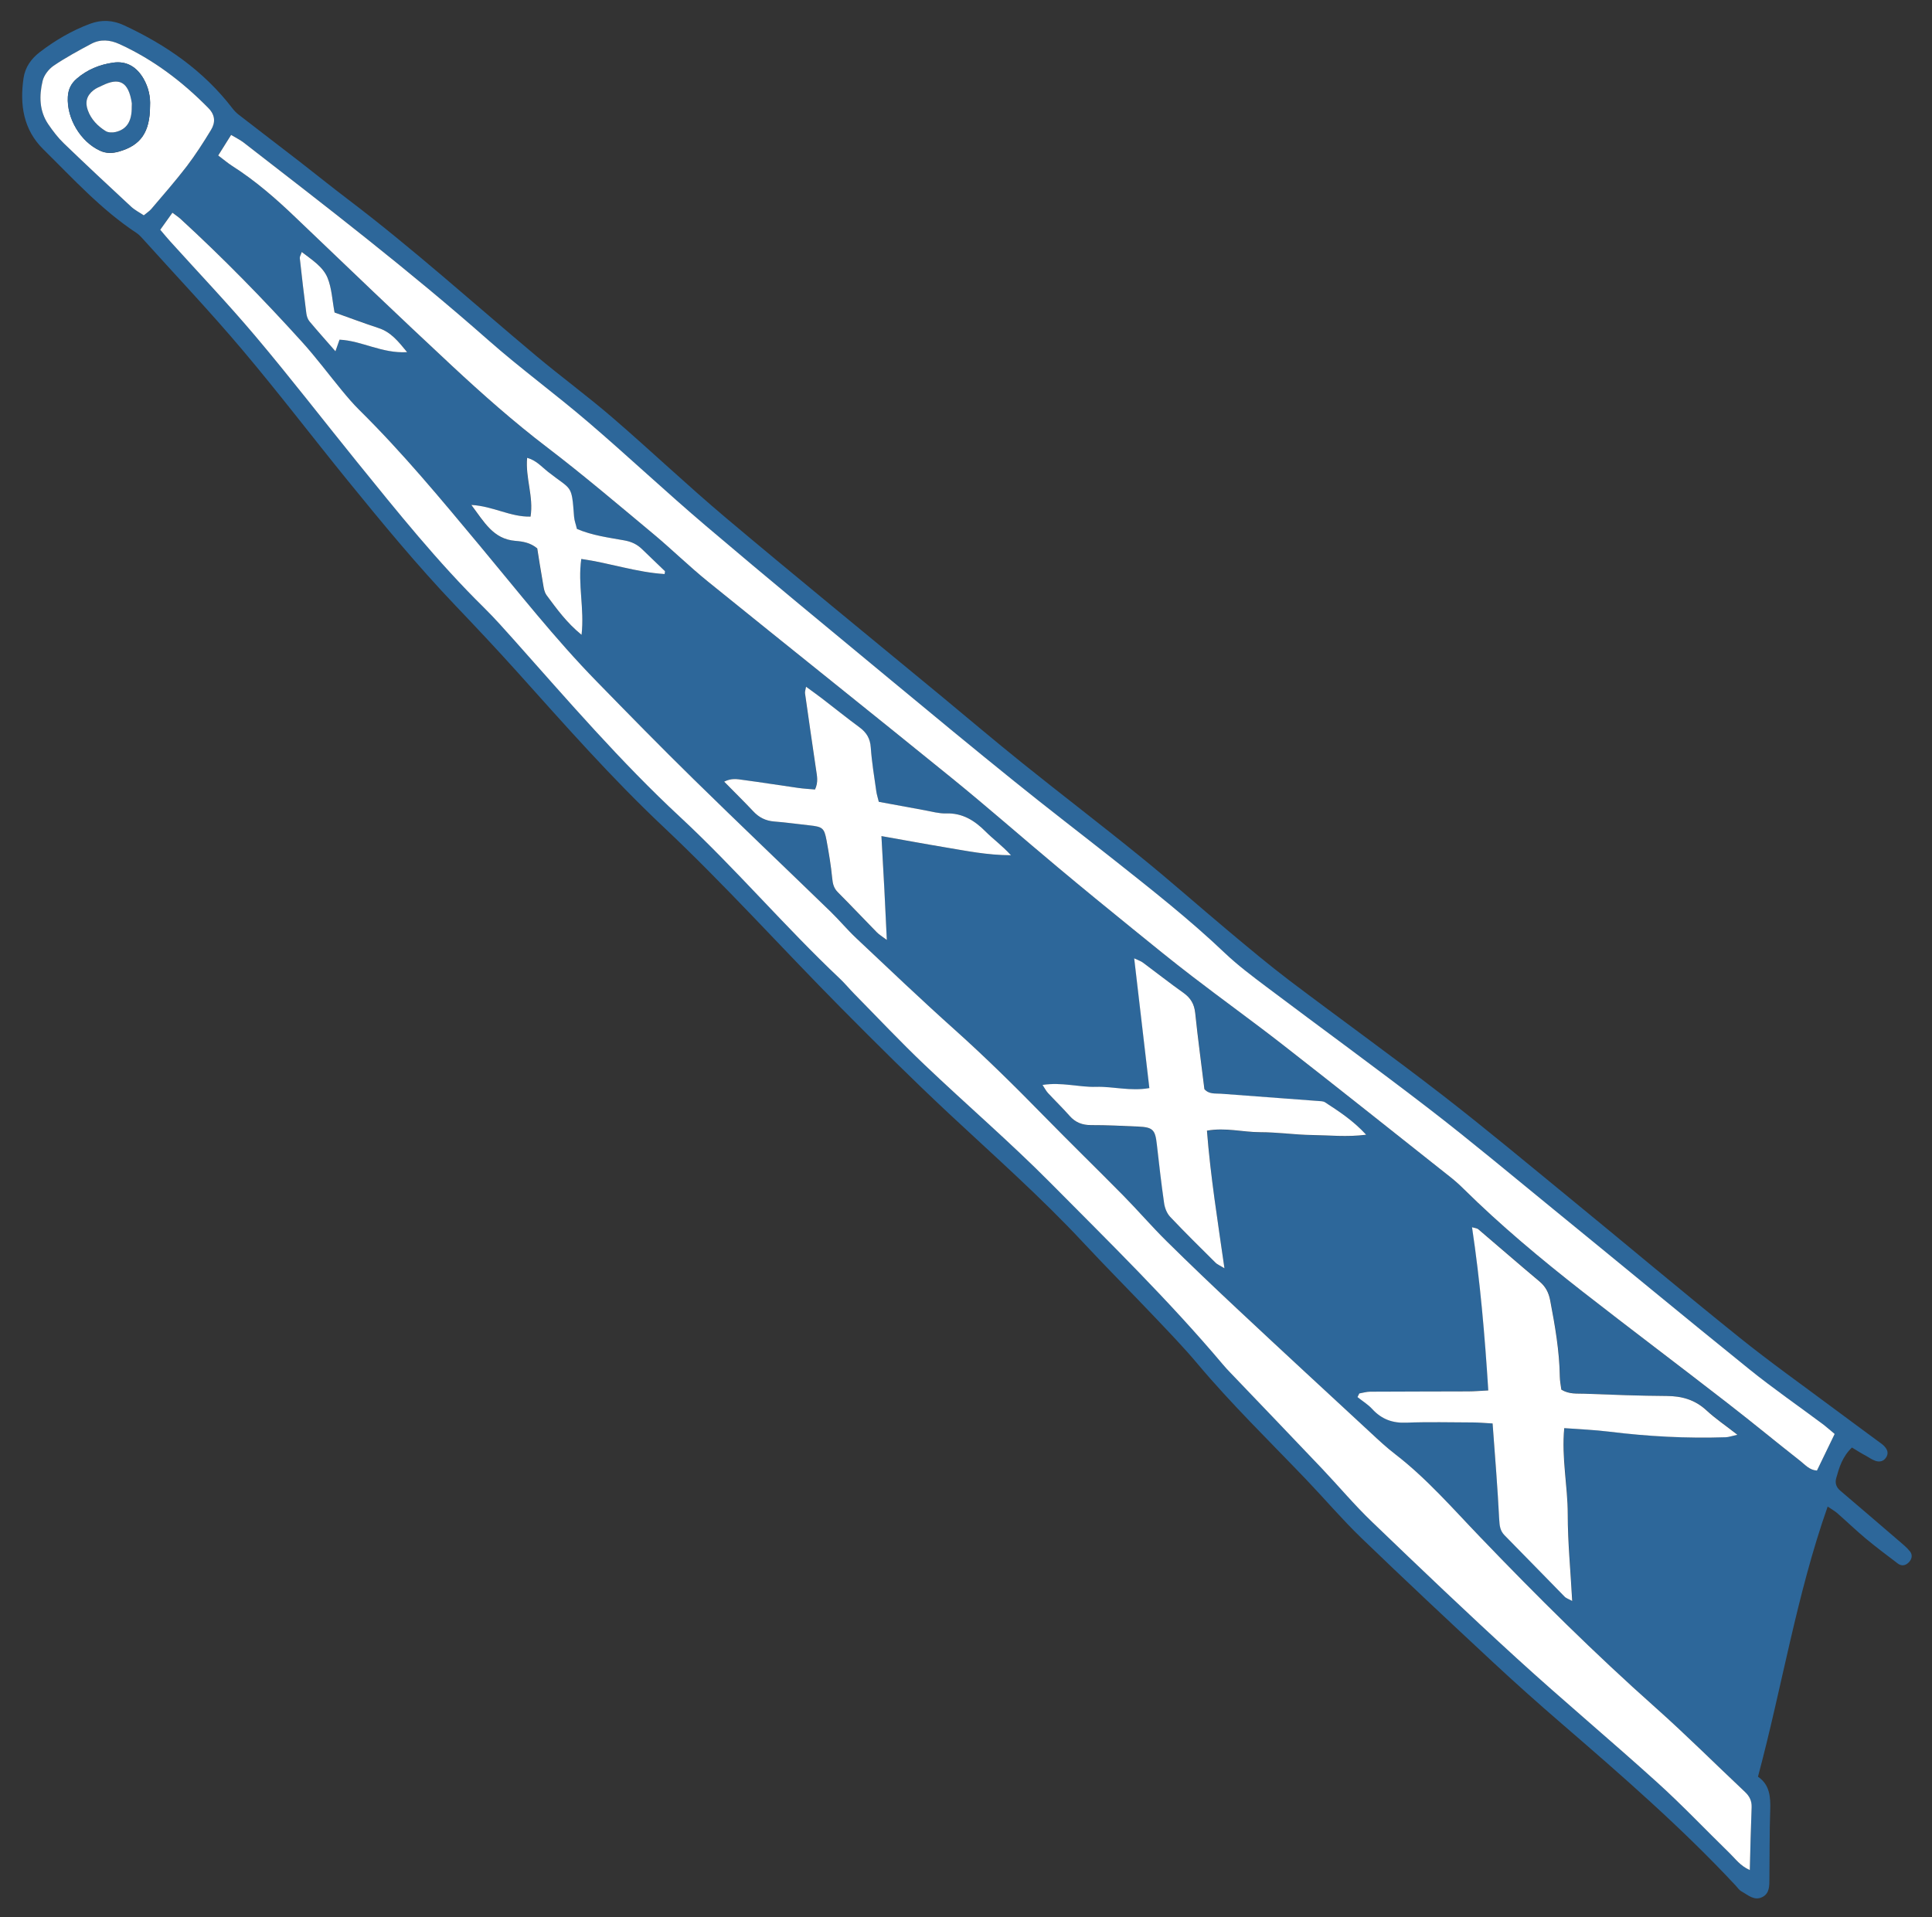 <?xml version="1.0" encoding="utf-8"?>
<!-- Generator: Adobe Illustrator 25.4.1, SVG Export Plug-In . SVG Version: 6.00 Build 0)  -->
<svg version="1.1" id="Layer_1" xmlns="http://www.w3.org/2000/svg" xmlns:xlink="http://www.w3.org/1999/xlink" x="0px" y="0px"
	 viewBox="0 0 265 263" style="enable-background:new 0 0 265 263;" xml:space="preserve">
<rect x="0" y="0" width="265" height="263" fill="#333333" stroke="none"/>
<style type="text/css">
	.st0{fill:#2D679A;}
	.st1{fill:#FFFFFF;}
</style>
<path class="st0" d="M254.02,198.58c-1.34,1.29-1.75,2.76-2.16,4.21c-0.18,0.66,0,1.24,0.56,1.71c2.68,2.28,5.35,4.57,8.01,6.86
	c0.54,0.46,1.11,0.92,1.55,1.47c0.39,0.49,0.27,1.07-0.18,1.52c-0.46,0.46-1,0.52-1.51,0.13c-1.46-1.11-2.94-2.22-4.35-3.39
	c-1.35-1.13-2.62-2.35-3.94-3.51c-0.35-0.3-0.76-0.53-1.31-0.9c-4.28,12.16-6.25,24.72-9.56,37.06c1.63,1.1,1.74,2.79,1.68,4.62
	c-0.11,3.11-0.07,6.23-0.11,9.35c-0.01,0.96,0.05,2.03-0.97,2.54c-1.11,0.56-1.97-0.29-2.85-0.77c-0.33-0.18-0.57-0.55-0.84-0.84
	c-7.43-7.97-15.64-15.1-23.87-22.21c-3.21-2.77-6.37-5.59-9.47-8.48c-6.03-5.61-12.04-11.24-17.97-16.96
	c-2.64-2.55-5.03-5.36-7.57-8.02c-5.03-5.26-10.25-10.34-14.94-15.92c-1.85-2.2-3.85-4.27-5.83-6.36c-3.25-3.42-6.58-6.77-9.8-10.22
	c-5.79-6.21-12.14-11.83-18.34-17.62c-5.08-4.75-10.01-9.65-14.91-14.6c-8.16-8.24-15.91-16.87-24.36-24.83
	c-7.11-6.7-13.56-14.03-20.08-21.29c-2.78-3.09-5.63-6.12-8.5-9.13c-5.19-5.45-9.97-11.25-14.71-17.08
	c-4.84-5.96-9.5-12.07-14.45-17.93c-4.38-5.19-9.06-10.13-13.61-15.18c-0.26-0.29-0.54-0.6-0.86-0.82
	c-4.85-3.19-8.73-7.47-12.82-11.5c-2.75-2.71-3.25-6.12-2.72-9.77c0.22-1.52,1.07-2.68,2.23-3.57c2.1-1.61,4.37-2.94,6.87-3.88
	c1.6-0.6,3.14-0.51,4.66,0.19c5.81,2.7,10.95,6.26,14.89,11.4c0.24,0.31,0.52,0.61,0.83,0.85c2.78,2.16,5.58,4.29,8.36,6.44
	c2.21,1.71,4.39,3.48,6.62,5.17c8.93,6.77,17.24,14.28,25.82,21.47c3.43,2.88,7.05,5.53,10.44,8.45
	c5.27,4.54,10.32,9.34,15.64,13.82c9.67,8.14,19.46,16.12,29.2,24.17c3.82,3.16,7.6,6.37,11.46,9.47
	c5.36,4.31,10.83,8.48,16.17,12.82c4.1,3.32,8.05,6.83,12.09,10.21c2.76,2.31,5.52,4.63,8.38,6.8c6.95,5.26,14.04,10.35,20.93,15.68
	c6.07,4.7,11.96,9.63,17.9,14.49c7.61,6.23,15.13,12.57,22.8,18.73c4.23,3.41,8.68,6.56,13.03,9.81c2.05,1.53,4.12,3.04,6.17,4.56
	c0.26,0.19,0.53,0.37,0.74,0.6c0.41,0.44,0.62,0.94,0.26,1.52c-0.35,0.56-0.9,0.68-1.47,0.49c-0.44-0.15-0.85-0.43-1.26-0.67
	C255.36,199.41,254.76,199.03,254.02,198.58z M240.01,256.55c0.08-3.08,0.14-5.86,0.24-8.63c0.03-0.88-0.3-1.52-0.92-2.1
	c-4.07-3.84-8.03-7.8-12.22-11.52c-8.38-7.45-16.31-15.33-24.07-23.41c-3.76-3.92-7.33-8.04-11.66-11.38c-1.2-0.93-2.31-1.97-3.43-3
	c-6.05-5.59-12.09-11.18-18.11-16.81c-3.33-3.11-6.63-6.26-9.87-9.46c-2.05-2.02-3.93-4.21-5.94-6.26
	c-3.59-3.65-7.27-7.21-10.84-10.87c-3.97-4.06-8-8.05-12.24-11.84c-4.59-4.1-9.04-8.35-13.52-12.57c-1.22-1.15-2.3-2.45-3.5-3.62
	c-6.26-6.07-12.58-12.07-18.8-18.18c-4.51-4.42-8.92-8.94-13.34-13.46c-5.71-5.84-10.74-12.28-15.96-18.54
	c-5.33-6.39-10.62-12.8-16.55-18.65c-0.85-0.84-1.63-1.76-2.39-2.68c-1.84-2.22-3.55-4.54-5.48-6.67
	C36.1,41.02,30.57,35.36,24.74,30c-0.28-0.26-0.61-0.47-1.09-0.83c-0.6,0.84-1.13,1.59-1.67,2.34c0.56,0.65,0.96,1.14,1.38,1.61
	c3.91,4.33,7.94,8.56,11.7,13.02c4.74,5.62,9.24,11.45,13.87,17.16c5.59,6.89,11.13,13.82,17.48,20.07c1.42,1.4,2.75,2.9,4.08,4.39
	c7.39,8.3,14.65,16.75,22.8,24.31c7.63,7.08,14.36,15.04,21.92,22.18c0.7,0.66,1.31,1.41,1.98,2.09c3.2,3.25,6.33,6.57,9.62,9.71
	c5.73,5.46,11.75,10.63,17.32,16.25c8.05,8.11,16.23,16.12,23.61,24.87c0.36,0.43,0.74,0.84,1.13,1.24
	c4.14,4.34,8.3,8.66,12.43,13.01c2.31,2.43,4.48,5.02,6.89,7.34c6.57,6.32,13.16,12.61,19.9,18.76c6.32,5.77,12.88,11.26,19.23,17
	c3.43,3.11,6.63,6.48,9.95,9.72C238.04,255,238.67,255.95,240.01,256.55z M251.65,196.72c-0.56-0.46-1.03-0.87-1.53-1.25
	c-3.4-2.53-6.89-4.95-10.19-7.61c-9.02-7.28-17.96-14.68-26.94-22.01c-5.64-4.6-11.22-9.27-16.98-13.72
	c-7.35-5.67-14.85-11.12-22.27-16.7c-1.98-1.49-3.98-2.99-5.77-4.69c-4.82-4.59-10.04-8.69-15.24-12.81
	c-4.51-3.58-9.09-7.08-13.57-10.69c-5.66-4.57-11.27-9.21-16.88-13.85c-8.5-7.04-17.02-14.06-25.43-21.2
	c-5.48-4.66-10.73-9.6-16.2-14.28c-4.49-3.85-9.29-7.35-13.72-11.26C56.13,37.09,44.73,28.32,33.35,19.5
	c-0.47-0.37-1.03-0.63-1.66-1c-0.64,1.02-1.18,1.87-1.77,2.82c0.74,0.56,1.27,1.02,1.87,1.4c3.19,2.03,6.01,4.49,8.74,7.1
	c7.11,6.8,14.21,13.61,21.41,20.31c4.21,3.92,8.52,7.74,13.11,11.24c4.95,3.78,9.71,7.83,14.5,11.82c2.58,2.15,4.99,4.51,7.59,6.62
	c11.13,9.01,22.33,17.93,33.44,26.95c4.9,3.98,9.65,8.15,14.5,12.21c3.44,2.87,6.91,5.7,10.38,8.53c2.67,2.17,5.33,4.34,8.06,6.43
	c4.12,3.16,8.35,6.2,12.44,9.4c7.63,5.96,15.2,11.99,22.78,17.99c0.69,0.55,1.36,1.12,1.98,1.74c5.13,5.07,10.66,9.67,16.33,14.11
	c6.55,5.13,13.2,10.13,19.78,15.22c3.41,2.65,6.75,5.4,10.14,8.06c0.66,0.52,1.25,1.23,2.24,1.28
	C250.01,200.1,250.78,198.53,251.65,196.72z M204.73,195.28c0.34,4.6,0.69,8.89,0.93,13.19c0.05,0.84,0.11,1.52,0.74,2.15
	c2.76,2.78,5.47,5.61,8.22,8.4c0.24,0.25,0.62,0.36,1.05,0.6c-0.23-4.09-0.61-7.98-0.61-11.88c0-3.89-0.86-7.75-0.48-11.83
	c2.18,0.17,4.16,0.24,6.12,0.48c5.33,0.66,10.67,0.95,16.03,0.77c0.41-0.01,0.81-0.17,1.6-0.34c-1.64-1.28-3.03-2.22-4.25-3.35
	c-1.57-1.45-3.37-1.96-5.46-1.97c-3.76-0.02-7.51-0.17-11.27-0.31c-1.02-0.04-2.08,0.1-3.17-0.56c-0.07-0.55-0.2-1.17-0.21-1.79
	c-0.05-3.53-0.66-6.99-1.32-10.45c-0.21-1.09-0.63-1.9-1.48-2.61c-2.82-2.36-5.59-4.78-8.39-7.16c-0.15-0.13-0.41-0.13-0.85-0.27
	c1.11,7.46,1.75,14.81,2.23,22.39c-1.06,0.05-1.92,0.12-2.78,0.13c-4.48,0.02-8.96,0.02-13.43,0.04c-0.49,0-0.99,0.16-1.48,0.24
	c-0.08,0.17-0.17,0.33-0.25,0.5c0.68,0.54,1.45,1.01,2.03,1.65c1.28,1.4,2.77,1.94,4.68,1.86c3.03-0.13,6.08-0.05,9.11-0.03
	C202.81,195.14,203.59,195.22,204.73,195.28z M167.95,173.99c-0.93-6.51-1.91-12.6-2.38-18.86c2.56-0.46,4.92,0.21,7.29,0.21
	c2.39,0,4.78,0.36,7.18,0.39c2.34,0.03,4.7,0.3,7.37-0.04c-1.8-1.95-3.73-3.2-5.64-4.45c-0.24-0.16-0.61-0.16-0.93-0.18
	c-4.46-0.34-8.92-0.66-13.38-1c-0.78-0.06-1.62,0.08-2.24-0.63c-0.43-3.47-0.9-6.95-1.26-10.44c-0.13-1.22-0.62-2.06-1.61-2.76
	c-1.89-1.34-3.71-2.78-5.57-4.16c-0.28-0.2-0.62-0.31-1.19-0.58c0.71,6.06,1.38,11.82,2.08,17.8c-2.61,0.46-4.96-0.24-7.31-0.17
	c-2.36,0.07-4.7-0.68-7.34-0.26c0.32,0.49,0.49,0.83,0.74,1.1c0.98,1.06,2.02,2.06,2.97,3.14c0.8,0.91,1.74,1.27,2.95,1.27
	c2.16-0.01,4.31,0.11,6.47,0.2c1.99,0.08,2.31,0.42,2.54,2.39c0.31,2.7,0.61,5.4,1,8.09c0.1,0.67,0.38,1.42,0.83,1.9
	c2.03,2.15,4.14,4.22,6.24,6.31C166.95,173.45,167.25,173.57,167.95,173.99z M120.9,114.7c3.19,0.57,6.01,1.1,8.83,1.56
	c2.78,0.46,5.56,1.05,8.93,1.07c-1.3-1.41-2.47-2.23-3.46-3.23c-1.52-1.53-3.18-2.6-5.47-2.51c-0.94,0.04-1.9-0.25-2.84-0.42
	c-2.11-0.38-4.22-0.78-6.36-1.17c-0.14-0.58-0.28-1.03-0.35-1.49c-0.27-1.98-0.61-3.96-0.75-5.95c-0.09-1.25-0.59-2.07-1.56-2.79
	c-1.74-1.28-3.42-2.64-5.13-3.95c-0.68-0.52-1.38-1.02-2.19-1.61c-0.07,0.46-0.17,0.69-0.14,0.9c0.5,3.48,1.01,6.96,1.51,10.44
	c0.12,0.85,0.35,1.71-0.14,2.76c-0.78-0.07-1.56-0.11-2.32-0.22c-2.53-0.36-5.06-0.75-7.59-1.1c-0.75-0.1-1.53-0.27-2.55,0.24
	c1.42,1.45,2.72,2.72,3.96,4.04c0.81,0.86,1.73,1.34,2.92,1.43c1.59,0.11,3.18,0.34,4.76,0.52c1.85,0.2,2.08,0.35,2.4,2.06
	c0.32,1.73,0.61,3.46,0.78,5.21c0.07,0.76,0.22,1.36,0.77,1.91c1.8,1.82,3.56,3.68,5.35,5.5c0.31,0.31,0.7,0.55,1.37,1.05
	c-0.13-2.59-0.23-4.79-0.34-6.99C121.18,119.66,121.05,117.36,120.9,114.7z M19.72,29.54c0.44-0.36,0.78-0.58,1.03-0.87
	c1.64-1.95,3.33-3.86,4.88-5.88c1.21-1.58,2.28-3.26,3.31-4.96c0.62-1.03,0.6-2.04-0.37-3.02c-3.56-3.62-7.53-6.63-12.16-8.75
	c-1.32-0.61-2.64-0.71-3.91-0.04c-1.76,0.93-3.51,1.89-5.15,3c-0.67,0.46-1.31,1.29-1.5,2.06c-0.49,2.05-0.48,4.14,0.78,5.98
	c0.63,0.92,1.31,1.82,2.11,2.59c3.04,2.93,6.13,5.81,9.23,8.69C18.47,28.81,19.11,29.13,19.72,29.54z M79.77,87.09
	c0.41-3.63-0.54-6.88-0.06-10.41c3.9,0.55,7.59,1.84,11.43,2.07c0.03-0.25,0.07-0.37,0.04-0.4c-1.03-1-2.07-1.98-3.1-2.98
	c-0.7-0.69-1.47-1.06-2.49-1.24c-2.18-0.39-4.4-0.68-6.48-1.57c-0.15-0.61-0.35-1.14-0.39-1.69c-0.34-4.53-0.28-3.54-3.61-6.17
	c-0.84-0.67-1.57-1.55-2.83-1.89c-0.25,2.77,0.92,5.31,0.47,8.06c-2.76,0.06-5.11-1.43-8.12-1.6c1.76,2.33,2.99,4.68,6.04,4.93
	c1.03,0.08,2.06,0.24,3,1.03c0.23,1.42,0.45,2.92,0.72,4.4c0.13,0.7,0.17,1.52,0.57,2.04C76.35,83.51,77.68,85.39,79.77,87.09z
	 M46.57,46.6c3.04,0.14,5.83,1.92,9.27,1.7c-1.22-1.49-2.22-2.74-3.9-3.3c-2.03-0.67-4.04-1.42-6.05-2.14
	c-0.32-1.68-0.38-3.34-0.97-4.77c-0.63-1.52-2.12-2.45-3.53-3.53c-0.14,0.42-0.29,0.64-0.27,0.84c0.28,2.53,0.58,5.07,0.9,7.59
	c0.05,0.38,0.19,0.8,0.43,1.09c1.11,1.33,2.27,2.63,3.56,4.1C46.23,47.56,46.38,47.15,46.57,46.6z"/>
<path class="st1" d="M240.01,256.55c-1.34-0.6-1.97-1.55-2.76-2.31c-3.32-3.24-6.51-6.61-9.95-9.72c-6.34-5.74-12.91-11.23-19.23-17
	c-6.73-6.14-13.33-12.44-19.9-18.76c-2.42-2.32-4.58-4.91-6.89-7.34c-4.13-4.35-8.28-8.67-12.43-13.01
	c-0.39-0.4-0.77-0.81-1.13-1.24c-7.38-8.75-15.56-16.75-23.61-24.87c-5.57-5.62-11.59-10.79-17.32-16.25
	c-3.3-3.14-6.42-6.46-9.62-9.71c-0.67-0.68-1.28-1.43-1.98-2.09c-7.56-7.14-14.29-15.09-21.92-22.18
	c-8.15-7.57-15.41-16.01-22.8-24.31c-1.33-1.49-2.66-2.99-4.08-4.39c-6.34-6.24-11.89-13.17-17.48-20.07
	C44.3,57.6,39.8,51.77,35.06,46.15c-3.76-4.46-7.79-8.69-11.7-13.02c-0.42-0.47-0.83-0.96-1.38-1.61c0.54-0.76,1.07-1.5,1.67-2.34
	c0.47,0.36,0.8,0.57,1.09,0.83c5.84,5.36,11.37,11.02,16.68,16.89c1.93,2.13,3.65,4.45,5.48,6.67c0.76,0.92,1.54,1.84,2.39,2.68
	c5.93,5.85,11.22,12.26,16.55,18.65c5.22,6.26,10.25,12.69,15.96,18.54c4.41,4.52,8.83,9.04,13.34,13.46
	c6.22,6.1,12.54,12.11,18.8,18.18c1.2,1.17,2.28,2.47,3.5,3.62c4.48,4.22,8.94,8.47,13.52,12.57c4.23,3.79,8.27,7.78,12.24,11.84
	c3.58,3.66,7.25,7.23,10.84,10.87c2.02,2.05,3.9,4.24,5.94,6.26c3.24,3.2,6.54,6.35,9.87,9.46c6.01,5.63,12.06,11.21,18.11,16.81
	c1.11,1.03,2.23,2.08,3.43,3c4.33,3.34,7.9,7.47,11.66,11.38c7.75,8.08,15.69,15.96,24.07,23.41c4.18,3.72,8.14,7.68,12.22,11.52
	c0.62,0.58,0.95,1.22,0.92,2.1C240.15,250.69,240.09,253.47,240.01,256.55z"/>
<path class="st1" d="M251.65,196.72c-0.88,1.81-1.64,3.39-2.43,5.02c-0.99-0.05-1.59-0.76-2.24-1.28c-3.4-2.67-6.73-5.42-10.14-8.06
	c-6.57-5.1-13.22-10.1-19.78-15.22c-5.67-4.44-11.2-9.04-16.33-14.11c-0.62-0.62-1.29-1.2-1.98-1.74
	c-7.59-6.01-15.15-12.04-22.78-17.99c-4.1-3.2-8.32-6.23-12.44-9.4c-2.73-2.09-5.39-4.26-8.06-6.43c-3.48-2.82-6.95-5.66-10.38-8.53
	c-4.85-4.05-9.6-8.23-14.5-12.21c-11.11-9.02-22.31-17.94-33.44-26.95c-2.61-2.11-5.01-4.47-7.59-6.62
	c-4.79-3.99-9.55-8.04-14.5-11.82c-4.59-3.5-8.9-7.32-13.11-11.24c-7.2-6.7-14.3-13.51-21.41-20.31c-2.72-2.61-5.55-5.07-8.74-7.1
	c-0.59-0.38-1.13-0.85-1.87-1.4c0.59-0.95,1.13-1.8,1.77-2.82c0.63,0.38,1.18,0.64,1.66,1c11.38,8.82,22.79,17.6,33.59,27.13
	c4.43,3.91,9.23,7.41,13.72,11.26c5.47,4.68,10.71,9.62,16.2,14.28c8.41,7.15,16.93,14.16,25.43,21.2
	c5.6,4.64,11.21,9.28,16.88,13.85c4.48,3.62,9.05,7.12,13.57,10.69c5.2,4.12,10.42,8.22,15.24,12.81c1.79,1.7,3.79,3.2,5.77,4.69
	c7.41,5.58,14.92,11.04,22.27,16.7c5.76,4.44,11.34,9.12,16.98,13.72c8.99,7.33,17.92,14.73,26.94,22.01
	c3.3,2.66,6.79,5.07,10.19,7.61C250.62,195.84,251.1,196.26,251.65,196.72z"/>
<path class="st1" d="M204.73,195.28c-1.14-0.06-1.92-0.14-2.71-0.14c-3.04-0.01-6.08-0.09-9.11,0.03c-1.91,0.08-3.4-0.47-4.68-1.86
	c-0.58-0.64-1.35-1.1-2.03-1.65c0.08-0.17,0.17-0.33,0.25-0.5c0.49-0.08,0.99-0.24,1.48-0.24c4.48-0.03,8.96-0.02,13.43-0.04
	c0.86,0,1.72-0.08,2.78-0.13c-0.48-7.58-1.11-14.93-2.23-22.39c0.44,0.13,0.7,0.14,0.85,0.27c2.8,2.38,5.57,4.8,8.39,7.16
	c0.85,0.71,1.27,1.52,1.48,2.61c0.66,3.46,1.27,6.92,1.32,10.45c0.01,0.62,0.14,1.24,0.21,1.79c1.08,0.66,2.15,0.52,3.17,0.56
	c3.76,0.14,7.51,0.29,11.27,0.31c2.1,0.01,3.89,0.52,5.46,1.97c1.22,1.13,2.61,2.07,4.25,3.35c-0.78,0.17-1.19,0.33-1.6,0.34
	c-5.36,0.18-10.7-0.11-16.03-0.77c-1.96-0.24-3.94-0.32-6.12-0.48c-0.39,4.08,0.48,7.94,0.48,11.83c0,3.89,0.39,7.78,0.61,11.88
	c-0.43-0.24-0.81-0.35-1.05-0.6c-2.75-2.79-5.46-5.61-8.22-8.4c-0.62-0.63-0.69-1.3-0.74-2.15
	C205.42,204.17,205.07,199.88,204.73,195.28z"/>
<path class="st1" d="M167.95,173.99c-0.7-0.43-1-0.54-1.21-0.75c-2.1-2.09-4.21-4.16-6.24-6.31c-0.45-0.48-0.74-1.23-0.83-1.9
	c-0.39-2.69-0.69-5.39-1-8.09c-0.22-1.96-0.55-2.3-2.54-2.39c-2.16-0.09-4.31-0.21-6.47-0.2c-1.21,0-2.15-0.36-2.95-1.27
	c-0.95-1.08-1.99-2.08-2.97-3.14c-0.25-0.27-0.42-0.62-0.74-1.1c2.64-0.42,4.98,0.33,7.34,0.26c2.35-0.07,4.71,0.63,7.31,0.17
	c-0.7-5.98-1.37-11.73-2.08-17.8c0.57,0.27,0.92,0.38,1.19,0.58c1.86,1.38,3.68,2.82,5.57,4.16c0.99,0.7,1.48,1.54,1.61,2.76
	c0.36,3.49,0.84,6.97,1.26,10.44c0.62,0.72,1.46,0.58,2.24,0.63c4.46,0.33,8.92,0.66,13.38,1c0.31,0.02,0.68,0.02,0.93,0.18
	c1.91,1.25,3.84,2.49,5.64,4.45c-2.67,0.34-5.03,0.07-7.37,0.04c-2.39-0.03-4.79-0.39-7.18-0.39c-2.37,0-4.73-0.67-7.29-0.21
	C166.04,161.39,167.02,167.48,167.95,173.99z"/>
<path class="st1" d="M120.9,114.7c0.15,2.67,0.28,4.96,0.4,7.26c0.11,2.2,0.22,4.4,0.34,6.99c-0.66-0.5-1.06-0.73-1.37-1.05
	c-1.79-1.83-3.55-3.69-5.35-5.5c-0.55-0.55-0.7-1.15-0.77-1.91c-0.17-1.75-0.46-3.48-0.78-5.21c-0.32-1.71-0.55-1.86-2.4-2.06
	c-1.59-0.17-3.17-0.4-4.76-0.52c-1.19-0.09-2.12-0.56-2.92-1.43c-1.24-1.32-2.54-2.59-3.96-4.04c1.02-0.51,1.8-0.34,2.55-0.24
	c2.53,0.34,5.06,0.74,7.59,1.1c0.77,0.11,1.54,0.15,2.32,0.22c0.49-1.04,0.26-1.9,0.14-2.76c-0.51-3.48-1.02-6.96-1.51-10.44
	c-0.03-0.21,0.06-0.44,0.14-0.9c0.81,0.59,1.51,1.09,2.19,1.61c1.71,1.31,3.39,2.67,5.13,3.95c0.97,0.71,1.48,1.54,1.56,2.79
	c0.14,1.99,0.47,3.97,0.75,5.95c0.06,0.46,0.21,0.91,0.35,1.49c2.14,0.39,4.25,0.79,6.36,1.17c0.94,0.17,1.9,0.45,2.84,0.42
	c2.28-0.08,3.95,0.98,5.47,2.51c0.99,1,2.16,1.82,3.46,3.23c-3.37-0.02-6.14-0.61-8.93-1.07
	C126.91,115.79,124.09,115.26,120.9,114.7z"/>
<path class="st1" d="M19.72,29.54c-0.61-0.41-1.25-0.73-1.75-1.2c-3.1-2.87-6.19-5.76-9.23-8.69c-0.8-0.77-1.48-1.67-2.11-2.59
	c-1.26-1.84-1.27-3.94-0.78-5.98c0.19-0.77,0.83-1.6,1.5-2.06c1.64-1.11,3.4-2.07,5.15-3c1.27-0.68,2.59-0.57,3.91,0.04
	c4.63,2.12,8.6,5.13,12.16,8.75c0.97,0.98,0.99,2,0.37,3.02c-1.03,1.7-2.11,3.38-3.31,4.96c-1.55,2.02-3.23,3.94-4.88,5.88
	C20.5,28.97,20.15,29.18,19.72,29.54z M20.58,14.54c0.07-1.21-0.19-2.53-0.89-3.74c-0.93-1.61-2.32-2.47-4.17-2.2
	c-1.84,0.26-3.54,0.95-4.98,2.19c-0.78,0.67-1.17,1.46-1.23,2.49c-0.17,2.95,1.74,6.17,4.42,7.4c0.85,0.39,1.7,0.37,2.57,0.12
	C19.3,19.95,20.57,18.15,20.58,14.54z"/>
<path class="st1" d="M79.77,87.09c-2.09-1.7-3.42-3.59-4.79-5.42c-0.4-0.53-0.44-1.35-0.57-2.04c-0.27-1.49-0.49-2.98-0.72-4.4
	c-0.95-0.79-1.98-0.95-3-1.03c-3.05-0.25-4.28-2.6-6.04-4.93c3.01,0.17,5.36,1.67,8.12,1.6c0.44-2.75-0.72-5.29-0.47-8.06
	c1.26,0.34,1.99,1.23,2.83,1.89c3.33,2.63,3.27,1.64,3.61,6.17c0.04,0.55,0.25,1.08,0.39,1.69c2.07,0.89,4.3,1.18,6.48,1.57
	c1.02,0.18,1.79,0.55,2.49,1.24c1.02,1,2.07,1.98,3.1,2.98c0.03,0.03-0.01,0.15-0.04,0.4c-3.84-0.23-7.53-1.52-11.43-2.07
	C79.23,80.22,80.18,83.46,79.77,87.09z"/>
<path class="st1" d="M46.57,46.6c-0.19,0.55-0.34,0.96-0.56,1.59c-1.29-1.48-2.45-2.77-3.56-4.1c-0.24-0.29-0.38-0.71-0.43-1.09
	c-0.33-2.53-0.62-5.06-0.9-7.59c-0.02-0.2,0.13-0.42,0.27-0.84c1.4,1.08,2.9,2.01,3.53,3.53c0.59,1.43,0.65,3.09,0.97,4.77
	c2.01,0.72,4.02,1.47,6.05,2.14c1.68,0.55,2.68,1.81,3.9,3.3C52.4,48.52,49.61,46.74,46.57,46.6z"/>
<path class="st0" d="M20.58,14.54c-0.01,3.61-1.28,5.41-4.29,6.25c-0.87,0.24-1.72,0.27-2.57-0.12c-2.69-1.23-4.6-4.45-4.42-7.4
	c0.06-1.03,0.45-1.82,1.23-2.49c1.45-1.24,3.14-1.93,4.98-2.19c1.86-0.26,3.24,0.59,4.17,2.2C20.39,12.02,20.65,13.33,20.58,14.54z
	 M18.07,14.64c0-0.16,0.02-0.32,0-0.48c-0.45-3.06-1.79-3.53-4.01-2.45c-0.43,0.21-0.88,0.39-1.25,0.67
	c-0.93,0.73-1.18,1.64-0.77,2.76c0.46,1.24,1.35,2.16,2.44,2.84c0.35,0.22,0.93,0.22,1.36,0.13C17.4,17.75,18.1,16.62,18.07,14.64z"
	/>
<path class="st1" d="M18.07,14.64c0.03,1.98-0.67,3.11-2.22,3.47c-0.43,0.1-1.01,0.09-1.36-0.13c-1.09-0.68-1.99-1.6-2.44-2.84
	c-0.41-1.12-0.16-2.03,0.77-2.76c0.37-0.29,0.82-0.47,1.25-0.67c2.21-1.07,3.56-0.6,4.01,2.45C18.09,14.32,18.07,14.48,18.07,14.64z
	"/>
</svg>
